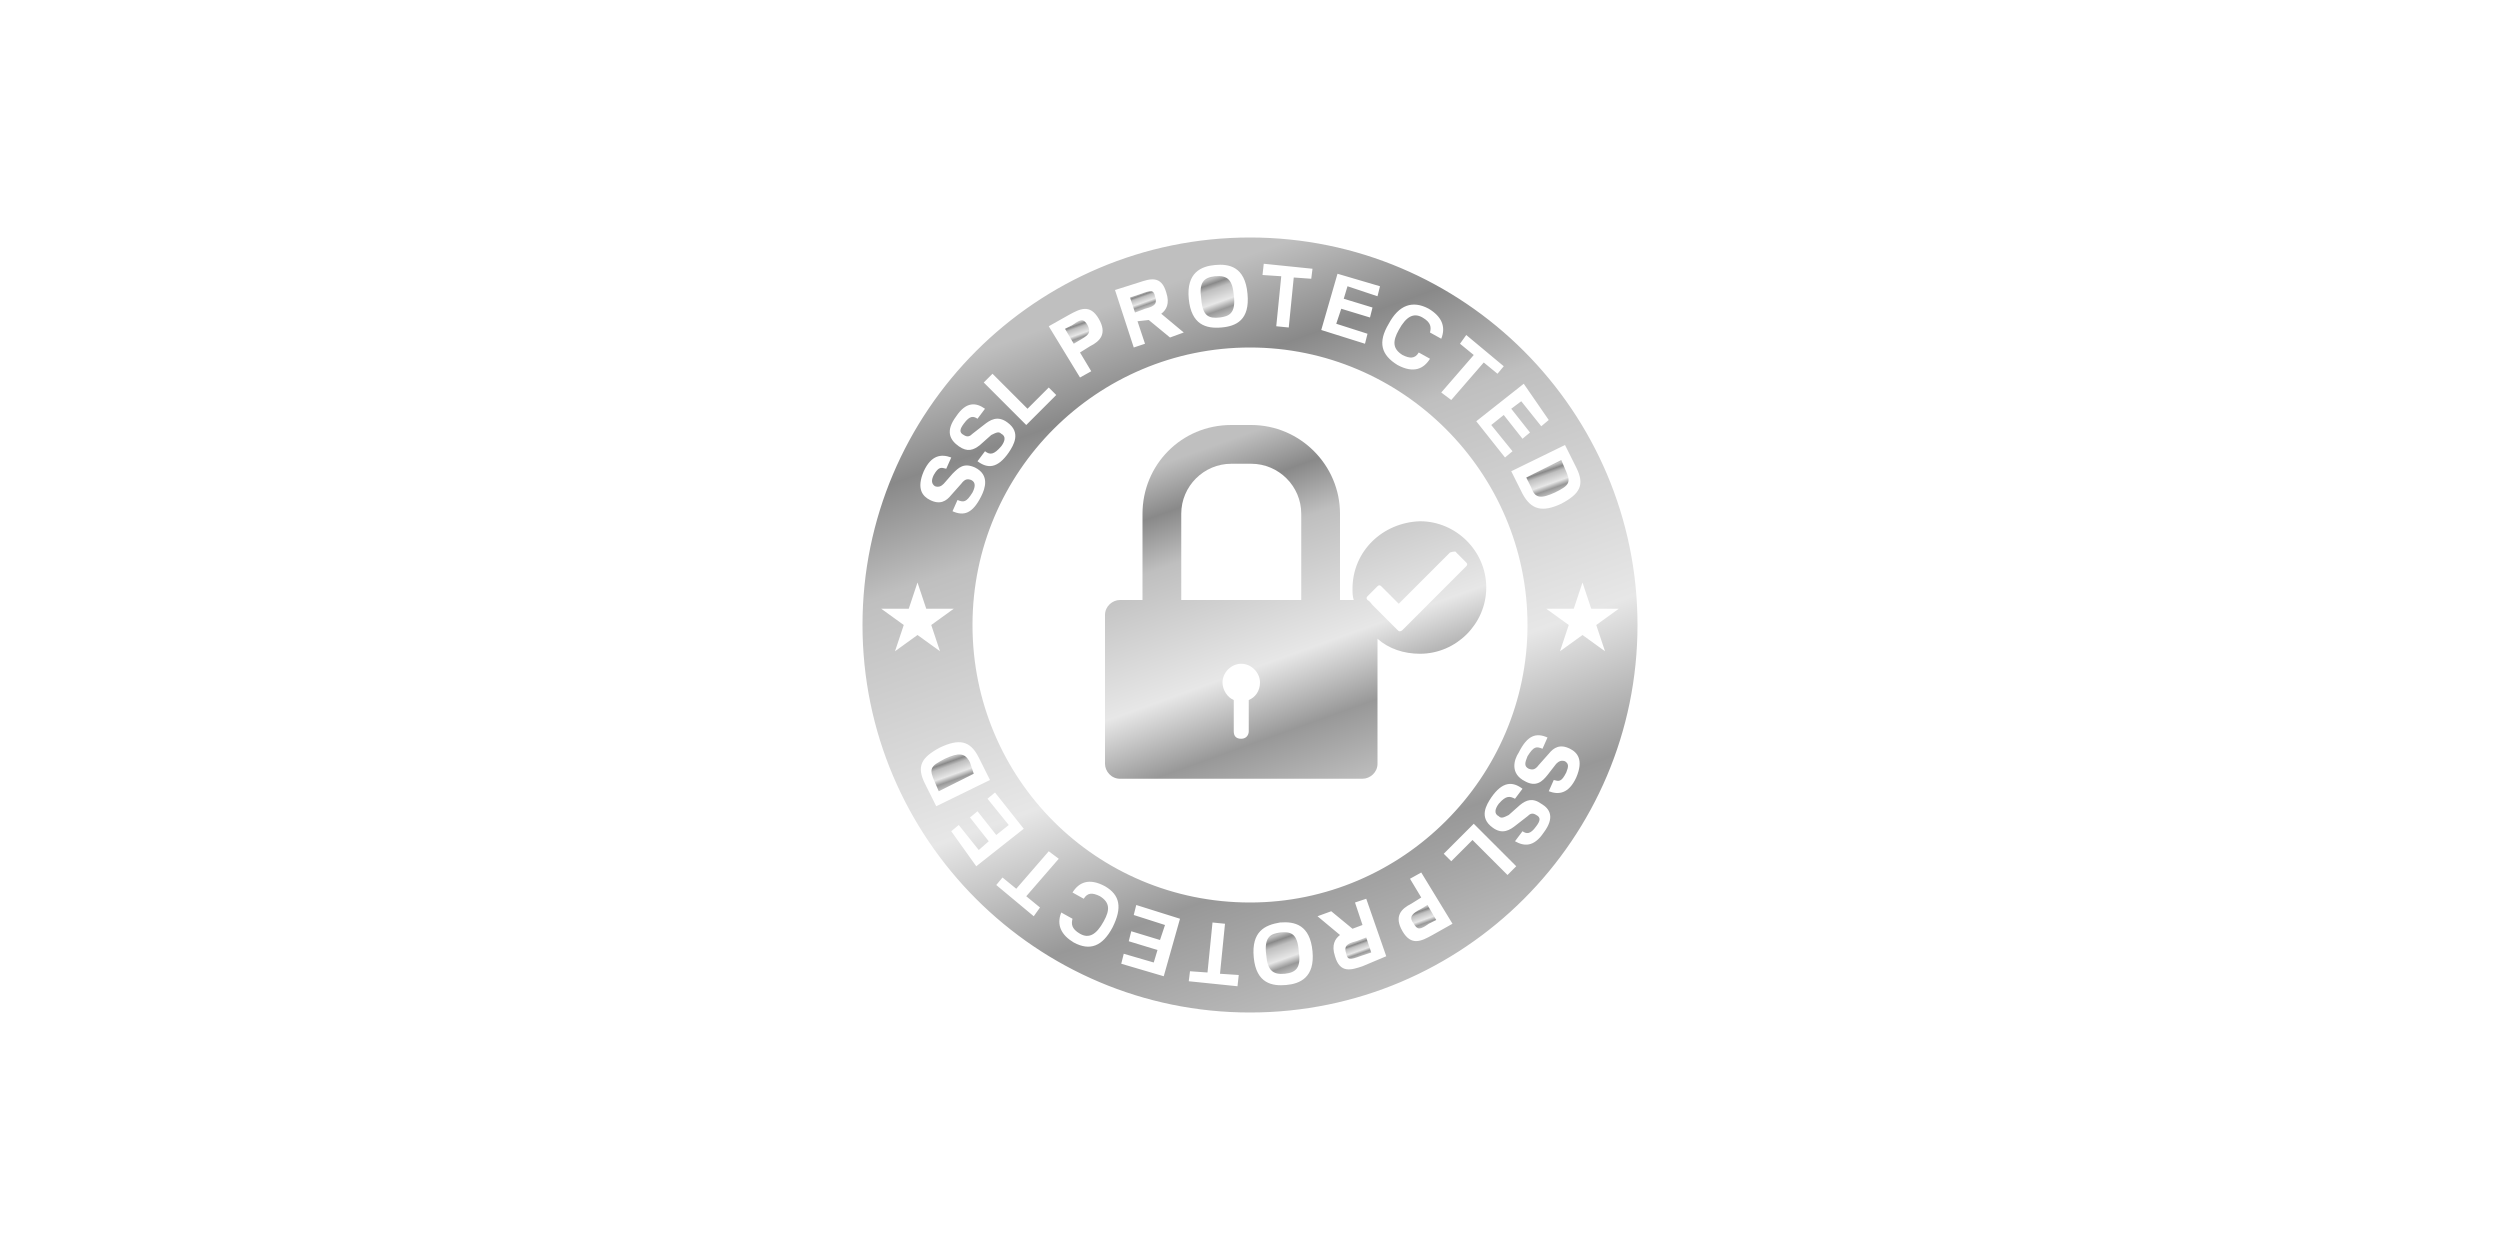 <?xml version="1.0" encoding="utf-8"?>
<!-- Generator: Adobe Illustrator 19.1.0, SVG Export Plug-In . SVG Version: 6.00 Build 0)  -->
<svg version="1.1" xmlns="http://www.w3.org/2000/svg" xmlns:xlink="http://www.w3.org/1999/xlink" x="0px" y="0px"
	 viewBox="0 0 200 100" style="enable-background:new 0 0 200 100;" xml:space="preserve">
<style type="text/css">
	.st0{fill:#00579F;}
	.st1{fill:#FAA61A;}
	.st2{fill:#FFFFFF;}
	.st3{fill:#7673C0;}
	.st4{fill:#EB001B;}
	.st5{fill:#00A1DF;}
	.st6{fill:#231F20;}
	.st7{fill:#FF5F00;}
	.st8{fill:#F79E1B;}
	.st9{fill:#00599F;}
	.st10{fill:#01589F;}
	.st11{fill:#F9A731;}
	.st12{enable-background:new    ;}
	.st13{fill:none;}
	.st14{fill:#8CC643;}
	.st15{fill:#1F467F;}
	.st16{fill:#02AEEE;}
	.st17{fill:#03AEEE;}
	.st18{fill:#636568;}
	.st19{fill:#EB682E;}
	.st20{fill:#122D8E;}
	.st21{fill:#0F6A2A;}
	.st22{fill:#65AD23;}
	.st23{fill:#080808;}
	.st24{fill:#F20B21;}
	.st25{fill:#000268;}
	.st26{fill:#FF0007;}
	.st27{fill:#CD0067;}
	.st28{fill:#8CC640;}
	.st29{fill:#EC1C24;}
	.st30{fill:#0692D2;}
	.st31{fill:#852064;}
	.st32{fill:#ED7E15;}
	.st33{fill:#3B3D41;}
	.st34{fill:#62CE02;}
	.st35{fill:#16BFB8;}
	.st36{fill:#222222;}
	.st37{fill:#FB6719;}
	.st38{fill:url(#SVGID_1_);}
	.st39{fill:url(#SVGID_2_);}
	.st40{fill:url(#SVGID_3_);}
	.st41{fill:url(#SVGID_4_);}
	.st42{fill:url(#SVGID_5_);}
	.st43{fill:url(#SVGID_6_);}
	.st44{fill:url(#SVGID_7_);}
	.st45{fill:url(#SVGID_8_);}
	.st46{fill:url(#SVGID_9_);}
	.st47{fill:url(#SVGID_10_);}
	.st48{fill:#FBFCFC;}
	.st49{fill:#05B9ED;}
	.st50{fill:#06B9EC;}
	.st51{fill:#FBFDFE;}
	.st52{fill:#FAFDFD;}
	.st53{fill:#D60A0A;}
	.st54{fill:#D70909;}
	.st55{fill:#D50C0C;}
	.st56{fill:#005580;}
	.st57{fill:#03537D;}
	.st58{fill:#05537D;}
	.st59{fill:#09B4E5;}
	.st60{fill:#08BAED;}
</style>
<g id="Calque_21">
</g>
<g id="WHITEBG">
	<g id="VISA">
	</g>
	<g id="VISA_DEBIT">
	</g>
	<g id="Calque_23">
	</g>
	<g id="Calque_24">
	</g>
	<g id="MAESTRO">
	</g>
	<g id="MASTERCARD">
	</g>
	<g id="ALL_VISA">
	</g>
	<g id="ECOPAYZ">
	</g>
	<g id="ENTERCASH">
	</g>
	<g id="ENTROPAY">
	</g>
	<g id="EUTELLER">
	</g>
	<g id="GIROPAY">
	</g>
	<g id="IDEAL">
	</g>
	<g id="NETELLER">
	</g>
	<g id="PAYSAFECARD">
	</g>
	<g id="SKRILL">
	</g>
	<g id="SOFORT">
	</g>
	<g id="TRUSTLY">
	</g>
	<g id="UKASH">
	</g>
	<g id="ZIMPLER">
	</g>
	<g id="BOKU">
		<g>
			<g>
				<g>
					
						<linearGradient id="SVGID_1_" gradientUnits="userSpaceOnUse" x1="108.428" y1="28.622" x2="108.843" y2="27.46" gradientTransform="matrix(1 0 0 -1 0 104)">
						<stop  offset="0" style="stop-color:#BFBFBF"/>
						<stop  offset="0.128" style="stop-color:#898989"/>
						<stop  offset="0.266" style="stop-color:#BFBFBF"/>
						<stop  offset="0.606" style="stop-color:#E7E7E7"/>
						<stop  offset="0.798" style="stop-color:#989898"/>
						<stop  offset="1" style="stop-color:#BFBFBF"/>
					</linearGradient>
					<path class="st38" d="M108.5,75.3c-0.8,0.2-1,0.4-0.8,1c0.1,0.5,0.3,0.5,1.1,0.2l0.9-0.3l-0.4-1.2L108.5,75.3z"/>
					
						<linearGradient id="SVGID_2_" gradientUnits="userSpaceOnUse" x1="102.129" y1="29.181" x2="103.227" y2="26.111" gradientTransform="matrix(1 0 0 -1 0 104)">
						<stop  offset="0" style="stop-color:#BFBFBF"/>
						<stop  offset="0.128" style="stop-color:#898989"/>
						<stop  offset="0.266" style="stop-color:#BFBFBF"/>
						<stop  offset="0.606" style="stop-color:#E7E7E7"/>
						<stop  offset="0.798" style="stop-color:#989898"/>
						<stop  offset="1" style="stop-color:#BFBFBF"/>
					</linearGradient>
					<path class="st39" d="M102.4,74.6c-0.7,0.1-1.3,0.3-1.1,1.8c0.1,1.2,0.5,1.6,1.5,1.5c0.9-0.1,1.3-0.5,1.1-1.8
						C103.8,74.7,103.3,74.5,102.4,74.6z"/>
					
						<linearGradient id="SVGID_3_" gradientUnits="userSpaceOnUse" x1="90.6" y1="80.278" x2="110.644" y2="24.246" gradientTransform="matrix(1 0 0 -1 0 104)">
						<stop  offset="0" style="stop-color:#BFBFBF"/>
						<stop  offset="0.128" style="stop-color:#898989"/>
						<stop  offset="0.266" style="stop-color:#BFBFBF"/>
						<stop  offset="0.606" style="stop-color:#E7E7E7"/>
						<stop  offset="0.798" style="stop-color:#989898"/>
						<stop  offset="1" style="stop-color:#BFBFBF"/>
					</linearGradient>
					<path class="st40" d="M100,19c-17.1,0-31,13.9-31,31s13.9,31,31,31s31-13.9,31-31S117.1,19,100,19z M126.1,37.4
						c0.7,1.4,0.3,2.1-1.2,2.9c-1.5,0.7-2.4,0.5-3.1-0.8l-0.9-1.8l4.3-2.1L126.1,37.4z M123.9,33.6l-0.6,0.5l-1.6-2l-0.8,0.6
						l1.5,1.9l-0.6,0.5l-1.5-1.9l-1,0.8l1.7,2.1l-0.6,0.5l-2.3-2.9l3.8-3L123.9,33.6z M117.3,26.8l3,2.5l-0.5,0.6l-1.1-0.9l-2.6,3
						l-0.8-0.6l2.6-3l-1.1-0.9L117.3,26.8z M111.1,25.9c0.8-1.5,1.9-1.9,3.2-1.2c1,0.6,1.4,1.4,1,2.4l-0.9-0.5
						c0.1-0.4,0.1-0.8-0.6-1.2s-1.3-0.1-1.9,1c-0.5,0.9-0.5,1.5,0.3,2c0.6,0.3,1,0.3,1.3-0.2l0.9,0.5c-0.5,0.8-1.3,1.2-2.6,0.5
						C110.5,28.4,110.2,27.4,111.1,25.9z M107,21.9l3.4,1l-0.2,0.8l-2.4-0.8l-0.3,1l2.3,0.7l-0.2,0.8l-2.3-0.7l-0.4,1.2l2.5,0.8
						l-0.2,0.8l-3.5-1.1L107,21.9z M101.1,21.1l3.9,0.4l-0.1,0.8l-1.4-0.1l-0.4,4l-1-0.1l0.4-4L101,22L101.1,21.1z M97.2,21.2
						c1.1-0.1,2.4,0.1,2.6,2.3c0.2,2.1-0.9,2.6-2.1,2.7c-1.2,0.1-2.4-0.2-2.6-2.3C94.9,21.8,96.1,21.3,97.2,21.2z M91.1,22.6
						c0.9-0.3,1.8-0.6,2.2,0.8c0.3,0.9,0,1.4-0.4,1.7l1.8,1.5l-1.1,0.4l-1.7-1.4L91,25.7l0.6,1.8l-0.9,0.3l-1.5-4.6L91.1,22.6z
						 M85.5,25.2c0.9-0.5,1.7-0.9,2.4,0.3c0.7,1.2,0.1,1.8-0.7,2.2l-0.8,0.5l0.9,1.5l-0.9,0.5l-2.5-4.1L85.5,25.2z M79.4,29.9
						l2.8,2.8l1.7-1.7l0.6,0.6L82.1,34l-3.4-3.4L79.4,29.9z M76.5,33.3c0.8-1.2,1.6-1.1,2.3-0.6l-0.6,0.8c-0.3-0.2-0.6-0.3-1.1,0.4
						c-0.3,0.4-0.4,0.7,0,0.9c0.3,0.2,0.5,0.1,0.7-0.1l0.9-0.7c0.5-0.4,1.1-0.8,1.9-0.2c1.1,0.8,0.5,1.8,0.1,2.4
						c-0.9,1.3-1.7,1.3-2.5,0.7l0.6-0.8c0.4,0.3,0.7,0.3,1.3-0.4c0.3-0.4,0.4-0.8,0-1c-0.2-0.2-0.4-0.1-0.8,0.1l-0.9,0.8
						c-0.5,0.4-1,0.6-1.7,0.1C76,35.2,75.6,34.5,76.5,33.3z M73.9,37.7c0.6-1.3,1.4-1.4,2.2-1.1l-0.4,0.9c-0.4-0.1-0.6-0.2-1,0.5
						c-0.2,0.4-0.2,0.7,0.1,0.9c0.3,0.1,0.5,0,0.7-0.2l0.7-0.8c0.5-0.5,0.9-0.9,1.8-0.5c1.2,0.6,0.8,1.7,0.5,2.3
						c-0.7,1.4-1.4,1.6-2.3,1.2l0.4-0.9c0.5,0.2,0.7,0.2,1.2-0.6c0.2-0.4,0.3-0.8-0.1-1c-0.3-0.1-0.5-0.1-0.8,0.3l-0.8,0.9
						c-0.4,0.5-0.9,0.8-1.7,0.4C73.8,39.7,73.3,39.1,73.9,37.7z M71.6,52.1l0.7-2.1l-1.8-1.3h2.2l0.7-2.1l0.7,2.1h2.2L74.5,50
						l0.7,2.1l-1.8-1.3L71.6,52.1z M74,62.7c-0.7-1.4-0.3-2.1,1.2-2.9c1.5-0.7,2.4-0.6,3.1,0.8l0.9,1.8l-4.3,2.1L74,62.7z
						 M76.1,66.5l0.6-0.5l1.6,2l0.8-0.7l-1.5-1.9l0.6-0.5l1.5,1.9l1-0.8l-1.7-2.1l0.6-0.5l2.3,2.9l-3.8,3L76.1,66.5z M82.7,73.3
						l-3-2.5l0.5-0.6l1.1,0.9l2.6-3l0.8,0.6l-2.6,3l1.1,0.9L82.7,73.3z M89,74.2c-0.8,1.5-1.8,1.9-3.1,1.2c-1-0.6-1.4-1.4-1-2.4
						l0.9,0.5c-0.1,0.4-0.1,0.8,0.6,1.2c0.7,0.4,1.3,0.1,1.9-1c0.5-0.9,0.5-1.5-0.3-2c-0.6-0.3-1-0.3-1.3,0.2l-0.9-0.5
						c0.5-0.8,1.3-1.2,2.6-0.5C89.6,71.6,89.8,72.6,89,74.2z M93.1,78.1l-3.4-1l0.2-0.8l2.4,0.7l0.3-1l-2.3-0.7l0.2-0.8l2.3,0.7
						l0.4-1.2l-2.5-0.8l0.2-0.8l3.5,1.1L93.1,78.1z M99,78.9l-3.9-0.4l0.1-0.8l1.4,0.1l0.4-4l1,0.1l-0.4,4l1.5,0.1L99,78.9z
						 M77.8,50c0-12.3,10-22.2,22.2-22.2s22.2,10,22.2,22.2s-10,22.2-22.2,22.2C87.7,72.2,77.8,62.3,77.8,50z M102.9,78.8
						c-1.1,0.1-2.4-0.1-2.6-2.2c-0.2-2.1,0.9-2.6,2.1-2.8c1.2-0.1,2.4,0.2,2.6,2.3C105.2,78.2,104,78.7,102.9,78.8z M109,77.3
						c-0.9,0.3-1.8,0.6-2.2-0.8c-0.3-0.9,0-1.4,0.4-1.7l-1.8-1.5l1.1-0.4l1.7,1.4l0.8-0.3l-0.6-1.8l0.9-0.3l1.6,4.6L109,77.3z
						 M114.6,74.8c-0.9,0.5-1.7,0.9-2.4-0.3c-0.7-1.2-0.1-1.8,0.7-2.2l0.8-0.5l-0.9-1.5l0.9-0.5l2.5,4.1L114.6,74.8z M120.6,70
						l-2.8-2.8l-1.7,1.7l-0.6-0.6l2.4-2.4l3.4,3.4L120.6,70z M123.5,66.6c-0.8,1.2-1.6,1.1-2.3,0.7l0.6-0.8c0.3,0.2,0.6,0.3,1.1-0.4
						c0.3-0.4,0.4-0.7,0-0.9c-0.3-0.2-0.5-0.1-0.7,0.1l-0.9,0.7c-0.5,0.4-1.1,0.8-1.9,0.2c-1.1-0.8-0.5-1.8-0.1-2.4
						c0.9-1.3,1.7-1.3,2.5-0.7l-0.6,0.8c-0.4-0.2-0.7-0.3-1.3,0.4c-0.3,0.4-0.4,0.8,0,1c0.2,0.2,0.4,0.1,0.8-0.1l0.9-0.8
						c0.5-0.4,1-0.6,1.7-0.1C124,64.7,124.4,65.4,123.5,66.6z M126.1,62.2c-0.6,1.3-1.4,1.4-2.2,1.1l0.4-0.9c0.4,0.1,0.6,0.2,1-0.6
						c0.2-0.5,0.2-0.7-0.1-0.9c-0.3-0.1-0.5,0-0.7,0.2l-0.7,0.9c-0.4,0.5-0.9,1-1.8,0.5c-1.2-0.6-0.9-1.7-0.5-2.3
						c0.7-1.4,1.4-1.6,2.3-1.2l-0.4,0.9c-0.5-0.2-0.7-0.2-1.2,0.6c-0.2,0.5-0.3,0.8,0.1,1c0.3,0.1,0.5,0.1,0.8-0.3l0.8-0.9
						c0.4-0.5,0.9-0.8,1.7-0.4C126.2,60.2,126.7,60.8,126.1,62.2z M126.6,50.8l-1.8,1.3l0.7-2.1l-1.8-1.3h2.2l0.7-2.1l0.7,2.1h2.2
						l-1.8,1.3l0.7,2.1L126.6,50.8z"/>
					
						<linearGradient id="SVGID_4_" gradientUnits="userSpaceOnUse" x1="96.912" y1="81.719" x2="98.01" y2="78.649" gradientTransform="matrix(1 0 0 -1 0 104)">
						<stop  offset="0" style="stop-color:#BFBFBF"/>
						<stop  offset="0.128" style="stop-color:#898989"/>
						<stop  offset="0.266" style="stop-color:#BFBFBF"/>
						<stop  offset="0.606" style="stop-color:#E7E7E7"/>
						<stop  offset="0.798" style="stop-color:#989898"/>
						<stop  offset="1" style="stop-color:#BFBFBF"/>
					</linearGradient>
					<path class="st41" d="M97.6,25.4c0.7-0.1,1.3-0.3,1.1-1.8c-0.1-1.2-0.5-1.6-1.5-1.5c-0.9,0.1-1.3,0.5-1.1,1.8
						C96.2,25.3,96.7,25.5,97.6,25.4z"/>
					
						<linearGradient id="SVGID_5_" gradientUnits="userSpaceOnUse" x1="85.99" y1="78.127" x2="86.503" y2="76.693" gradientTransform="matrix(1 0 0 -1 0 104)">
						<stop  offset="0" style="stop-color:#BFBFBF"/>
						<stop  offset="0.128" style="stop-color:#898989"/>
						<stop  offset="0.266" style="stop-color:#BFBFBF"/>
						<stop  offset="0.606" style="stop-color:#E7E7E7"/>
						<stop  offset="0.798" style="stop-color:#989898"/>
						<stop  offset="1" style="stop-color:#BFBFBF"/>
					</linearGradient>
					<path class="st42" d="M87,26c-0.3-0.5-0.5-0.5-1.2,0l-0.6,0.3l0.7,1.2l0.5-0.3C87.1,26.8,87.3,26.6,87,26z"/>
					
						<linearGradient id="SVGID_6_" gradientUnits="userSpaceOnUse" x1="91.244" y1="80.519" x2="91.661" y2="79.354" gradientTransform="matrix(1 0 0 -1 0 104)">
						<stop  offset="0" style="stop-color:#BFBFBF"/>
						<stop  offset="0.128" style="stop-color:#898989"/>
						<stop  offset="0.266" style="stop-color:#BFBFBF"/>
						<stop  offset="0.606" style="stop-color:#E7E7E7"/>
						<stop  offset="0.798" style="stop-color:#989898"/>
						<stop  offset="1" style="stop-color:#BFBFBF"/>
					</linearGradient>
					<path class="st43" d="M91.6,24.7c0.8-0.2,1-0.4,0.8-1c-0.1-0.5-0.3-0.5-1.1-0.2l-0.9,0.3l0.4,1.2L91.6,24.7z"/>
					
						<linearGradient id="SVGID_7_" gradientUnits="userSpaceOnUse" x1="75.843" y1="43.308" x2="76.58" y2="41.246" gradientTransform="matrix(1 0 0 -1 0 104)">
						<stop  offset="0" style="stop-color:#BFBFBF"/>
						<stop  offset="0.128" style="stop-color:#898989"/>
						<stop  offset="0.266" style="stop-color:#BFBFBF"/>
						<stop  offset="0.606" style="stop-color:#E7E7E7"/>
						<stop  offset="0.798" style="stop-color:#989898"/>
						<stop  offset="1" style="stop-color:#BFBFBF"/>
					</linearGradient>
					<path class="st44" d="M75.6,60.7c-1.2,0.6-1.3,0.8-0.8,1.9l0.3,0.7l2.8-1.4L77.6,61C77.2,60.2,76.7,60.2,75.6,60.7z"/>
					
						<linearGradient id="SVGID_8_" gradientUnits="userSpaceOnUse" x1="113.581" y1="31.293" x2="114.096" y2="29.854" gradientTransform="matrix(1 0 0 -1 0 104)">
						<stop  offset="0" style="stop-color:#BFBFBF"/>
						<stop  offset="0.128" style="stop-color:#898989"/>
						<stop  offset="0.266" style="stop-color:#BFBFBF"/>
						<stop  offset="0.606" style="stop-color:#E7E7E7"/>
						<stop  offset="0.798" style="stop-color:#989898"/>
						<stop  offset="1" style="stop-color:#BFBFBF"/>
					</linearGradient>
					<path class="st45" d="M113.1,73.9c0.3,0.5,0.5,0.5,1.2,0l0.6-0.3l-0.7-1.2l-0.5,0.3C112.9,73.1,112.7,73.4,113.1,73.9z"/>
					
						<linearGradient id="SVGID_9_" gradientUnits="userSpaceOnUse" x1="123.468" y1="66.519" x2="124.202" y2="64.466" gradientTransform="matrix(1 0 0 -1 0 104)">
						<stop  offset="0" style="stop-color:#BFBFBF"/>
						<stop  offset="0.128" style="stop-color:#898989"/>
						<stop  offset="0.266" style="stop-color:#BFBFBF"/>
						<stop  offset="0.606" style="stop-color:#E7E7E7"/>
						<stop  offset="0.798" style="stop-color:#989898"/>
						<stop  offset="1" style="stop-color:#BFBFBF"/>
					</linearGradient>
					<path class="st46" d="M124.4,39.4c1.2-0.6,1.3-0.8,0.8-1.9l-0.3-0.7l-2.8,1.4l0.4,0.8C122.8,39.9,123.3,39.9,124.4,39.4z"/>
				</g>
				
					<linearGradient id="SVGID_10_" gradientUnits="userSpaceOnUse" x1="97.111" y1="68.366" x2="107.03" y2="40.637" gradientTransform="matrix(1 0 0 -1 0 104)">
					<stop  offset="0" style="stop-color:#BFBFBF"/>
					<stop  offset="0.128" style="stop-color:#898989"/>
					<stop  offset="0.266" style="stop-color:#BFBFBF"/>
					<stop  offset="0.606" style="stop-color:#E7E7E7"/>
					<stop  offset="0.798" style="stop-color:#989898"/>
					<stop  offset="1" style="stop-color:#BFBFBF"/>
				</linearGradient>
				<path class="st47" d="M108.2,47.1c0,0.3,0,0.6,0.1,0.9h-1.1v-6.9c0-3.9-3.2-7.1-7.1-7.1h-1.6c-4,0-7.1,3.2-7.1,7.1V48h-1.8
					c-0.6,0-1.2,0.5-1.2,1.2v11.9c0,0.6,0.5,1.2,1.2,1.2h3.3h12.8h3.3c0.6,0,1.2-0.5,1.2-1.2v-10c0.9,0.8,2.1,1.2,3.4,1.2
					c2.9,0,5.3-2.4,5.3-5.3s-2.4-5.3-5.3-5.3C110.6,41.8,108.2,44.1,108.2,47.1z M99.9,56v2.5c0,0.3-0.2,0.6-0.6,0.6
					s-0.6-0.2-0.6-0.6V56c-0.5-0.2-0.9-0.8-0.9-1.4c0-0.8,0.7-1.5,1.5-1.5c0.8,0,1.5,0.7,1.5,1.5C100.8,55.3,100.4,55.8,99.9,56z
					 M104.1,48h-9.6v-6.9c0-2.2,1.8-4,4-4h1.6c2.2,0,4,1.8,4,4L104.1,48L104.1,48z M116.5,44.2l0.8,0.8c0.1,0.1,0.1,0.2,0,0.3
					l-5.1,5.1c0,0-0.1,0.1-0.2,0.1c-0.1,0-0.1,0-0.2-0.1l-2-2c-0.1-0.1-0.2-0.3-0.4-0.4l0,0c-0.1-0.1-0.1-0.2,0-0.3l0.8-0.8
					c0.1-0.1,0.2-0.1,0.3,0l1.4,1.4l4.1-4.1C116.3,44.1,116.5,44.1,116.5,44.2z"/>
			</g>
		</g>
	</g>
</g>
</svg>
